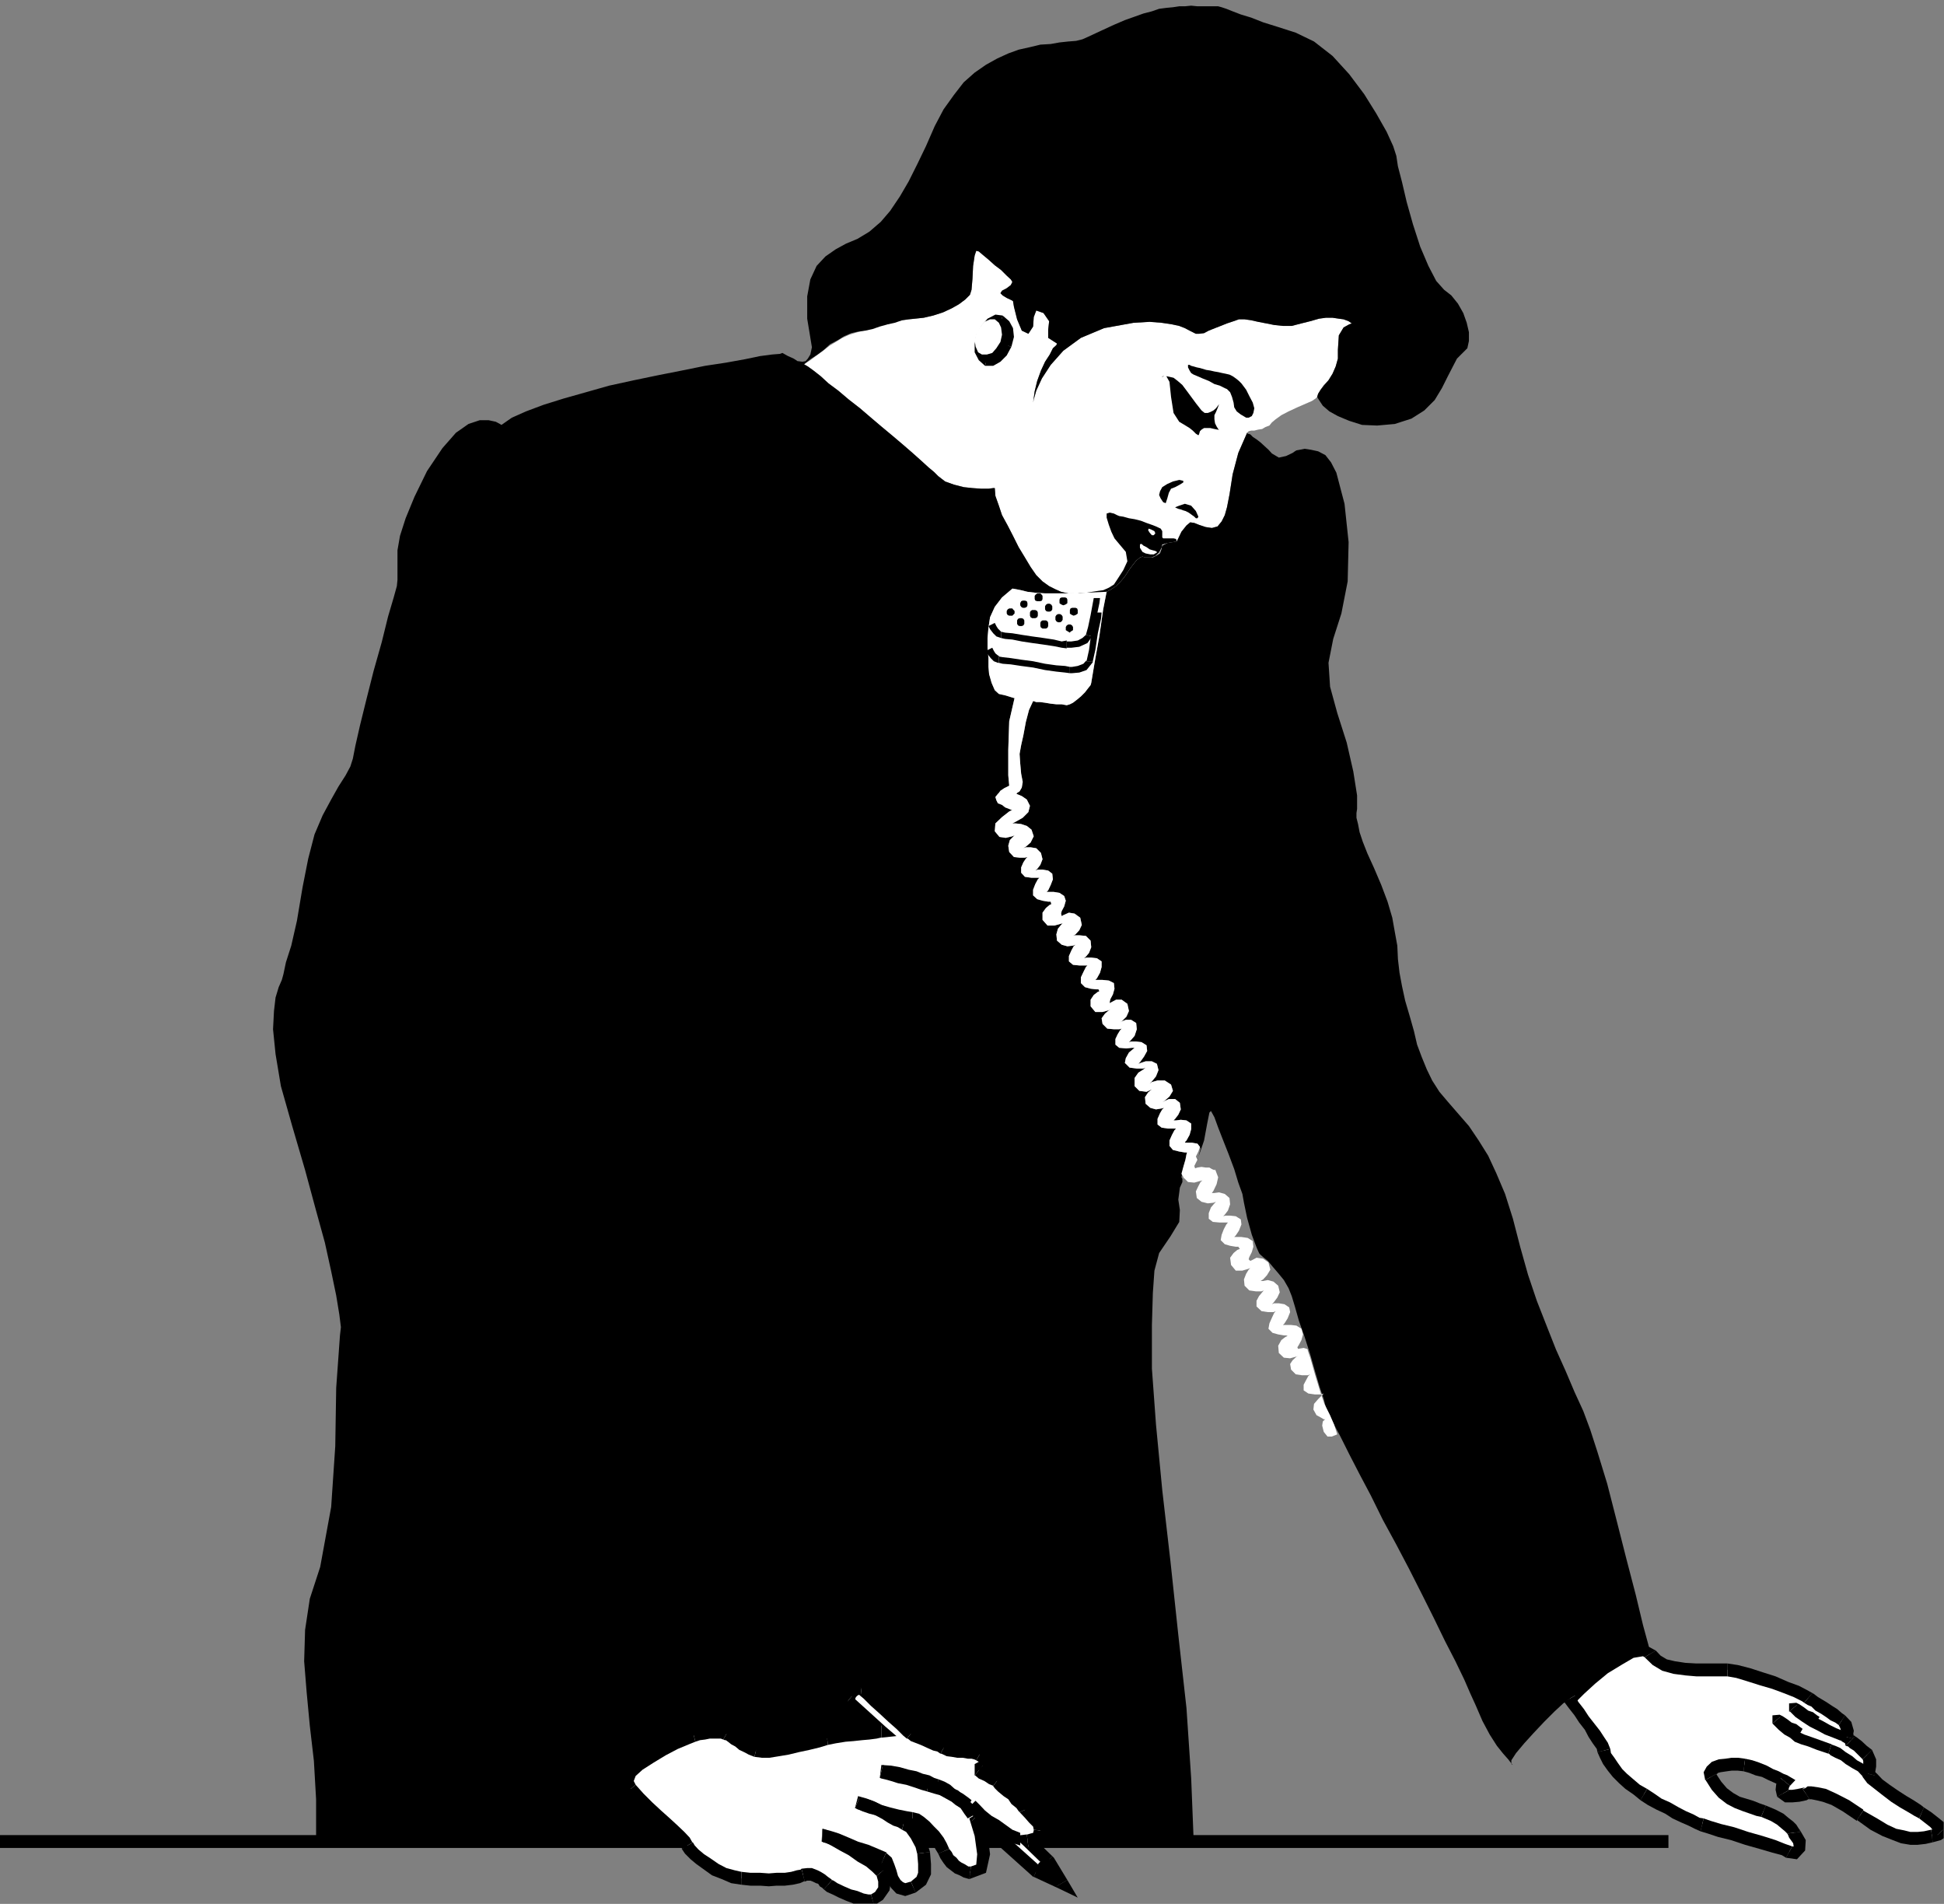 <?xml version="1.0" encoding="UTF-8" standalone="no"?>
<svg
   xmlns:ooo="http://xml.openoffice.org/svg/export"
   xmlns:dc="http://purl.org/dc/elements/1.1/"
   xmlns:cc="http://creativecommons.org/ns#"
   xmlns:rdf="http://www.w3.org/1999/02/22-rdf-syntax-ns#"
   xmlns:svg="http://www.w3.org/2000/svg"
   xmlns="http://www.w3.org/2000/svg"
   xmlns:sodipodi="http://sodipodi.sourceforge.net/DTD/sodipodi-0.dtd"
   xmlns:inkscape="http://www.inkscape.org/namespaces/inkscape"
   version="1.2"
   width="61.87mm"
   height="60.58mm"
   viewBox="0 0 6187 6058"
   preserveAspectRatio="xMidYMid"
   xml:space="preserve"
   id="svg291"
   sodipodi:docname="biztalk.svg"
   style="fill-rule:evenodd;stroke-width:28.222;stroke-linejoin:round"
   inkscape:version="0.92.5 (2060ec1f9f, 2020-04-08)"><rect x="0" y="0" width="6187" height="6058" fill="#808080" stroke="none"/><sodipodi:namedview
   pagecolor="#ffffff"
   bordercolor="#666666"
   borderopacity="1"
   objecttolerance="10"
   gridtolerance="10"
   guidetolerance="10"
   inkscape:pageopacity="0"
   inkscape:pageshadow="2"
   inkscape:window-width="664"
   inkscape:window-height="487"
   id="namedview293"
   showgrid="false"
   inkscape:zoom="0.2102413"
   inkscape:cx="116.93858"
   inkscape:cy="114.48189"
   inkscape:window-x="0"
   inkscape:window-y="0"
   inkscape:window-maximized="0"
   inkscape:current-layer="svg291" />
 <defs
   class="ClipPathGroup"
   id="defs8">
  <clipPath
   id="presentation_clip_path"
   clipPathUnits="userSpaceOnUse">
   <rect
   x="0"
   y="0"
   width="21000"
   height="29700"
   id="rect2" />
  </clipPath>
  <clipPath
   id="presentation_clip_path_shrink"
   clipPathUnits="userSpaceOnUse">
   <rect
   x="21"
   y="29"
   width="20958"
   height="29641"
   id="rect5" />
  </clipPath>
 </defs>
 <defs
   class="TextShapeIndex"
   id="defs12">
  <g
   ooo:slide="id1"
   ooo:id-list="id3"
   id="g10" />
 </defs>
 <defs
   class="EmbeddedBulletChars"
   id="defs44">
  <g
   id="bullet-char-template-57356"
   transform="matrix(4.8828125e-4,0,0,-4.8828125e-4,0,0)">
   <path
   d="M 580,1141 1163,571 580,0 -4,571 Z"
   id="path14"
   inkscape:connector-curvature="0" />
  </g>
  <g
   id="bullet-char-template-57354"
   transform="matrix(4.8828125e-4,0,0,-4.8828125e-4,0,0)">
   <path
   d="M 8,1128 H 1137 V 0 H 8 Z"
   id="path17"
   inkscape:connector-curvature="0" />
  </g>
  <g
   id="bullet-char-template-10146"
   transform="matrix(4.8828125e-4,0,0,-4.8828125e-4,0,0)">
   <path
   d="M 174,0 602,739 174,1481 1456,739 Z M 1358,739 309,1346 659,739 Z"
   id="path20"
   inkscape:connector-curvature="0" />
  </g>
  <g
   id="bullet-char-template-10132"
   transform="matrix(4.8828125e-4,0,0,-4.8828125e-4,0,0)">
   <path
   d="M 2015,739 1276,0 H 717 l 543,543 H 174 v 393 h 1086 l -543,545 h 557 z"
   id="path23"
   inkscape:connector-curvature="0" />
  </g>
  <g
   id="bullet-char-template-10007"
   transform="matrix(4.8828125e-4,0,0,-4.8828125e-4,0,0)">
   <path
   d="m 0,-2 c -7,16 -16,29 -25,39 l 381,530 c -94,256 -141,385 -141,387 0,25 13,38 40,38 9,0 21,-2 34,-5 21,4 42,12 65,25 l 27,-13 111,-251 280,301 64,-25 24,25 c 21,-10 41,-24 62,-43 C 886,937 835,863 770,784 769,783 710,716 594,584 L 774,223 c 0,-27 -21,-55 -63,-84 l 16,-20 C 717,90 699,76 672,76 641,76 570,178 457,381 L 164,-76 c -22,-34 -53,-51 -92,-51 -42,0 -63,17 -64,51 -7,9 -10,24 -10,44 0,9 1,19 2,30 z"
   id="path26"
   inkscape:connector-curvature="0" />
  </g>
  <g
   id="bullet-char-template-10004"
   transform="matrix(4.8828125e-4,0,0,-4.8828125e-4,0,0)">
   <path
   d="M 285,-33 C 182,-33 111,30 74,156 52,228 41,333 41,471 c 0,78 14,145 41,201 34,71 87,106 158,106 53,0 88,-31 106,-94 l 23,-176 c 8,-64 28,-97 59,-98 l 735,706 c 11,11 33,17 66,17 42,0 63,-15 63,-46 V 965 c 0,-36 -10,-64 -30,-84 L 442,47 C 390,-6 338,-33 285,-33 Z"
   id="path29"
   inkscape:connector-curvature="0" />
  </g>
  <g
   id="bullet-char-template-9679"
   transform="matrix(4.8828125e-4,0,0,-4.8828125e-4,0,0)">
   <path
   d="M 813,0 C 632,0 489,54 383,161 276,268 223,411 223,592 c 0,181 53,324 160,431 106,107 249,161 430,161 179,0 323,-54 432,-161 108,-107 162,-251 162,-431 0,-180 -54,-324 -162,-431 C 1136,54 992,0 813,0 Z"
   id="path32"
   inkscape:connector-curvature="0" />
  </g>
  <g
   id="bullet-char-template-8226"
   transform="matrix(4.8828125e-4,0,0,-4.8828125e-4,0,0)">
   <path
   d="m 346,457 c -73,0 -137,26 -191,78 -54,51 -81,114 -81,188 0,73 27,136 81,188 54,52 118,78 191,78 73,0 134,-26 185,-79 51,-51 77,-114 77,-187 0,-75 -25,-137 -76,-188 -50,-52 -112,-78 -186,-78 z"
   id="path35"
   inkscape:connector-curvature="0" />
  </g>
  <g
   id="bullet-char-template-8211"
   transform="matrix(4.8828125e-4,0,0,-4.8828125e-4,0,0)">
   <path
   d="M -4,459 H 1135 V 606 H -4 Z"
   id="path38"
   inkscape:connector-curvature="0" />
  </g>
  <g
   id="bullet-char-template-61548"
   transform="matrix(4.8828125e-4,0,0,-4.8828125e-4,0,0)">
   <path
   d="m 173,740 c 0,163 58,303 173,419 116,115 255,173 419,173 163,0 302,-58 418,-173 116,-116 174,-256 174,-419 0,-163 -58,-303 -174,-418 C 1067,206 928,148 765,148 601,148 462,206 346,322 231,437 173,577 173,740 Z"
   id="path41"
   inkscape:connector-curvature="0" />
  </g>
 </defs>
 <g
   id="g49"
   transform="translate(-7406,-11821)">
  <g
   id="id2"
   class="Master_Slide">
   <g
   id="bg-id2"
   class="Background" />
   <g
   id="bo-id2"
   class="BackgroundObjects" />
  </g>
 </g>
 <g
   class="SlideGroup"
   id="g289"
   transform="translate(-7406,-11821)">
  <g
   id="g287">
   <g
   id="container-id1">
    <g
   id="id1"
   class="Slide"
   clip-path="url(#presentation_clip_path)">
     <g
   class="Page"
   id="g283">
      <g
   class="Graphic"
   id="g281">
       <g
   id="id3">
        <rect
   class="BoundingBox"
   x="7406"
   y="11821"
   width="6187"
   height="6058"
   id="rect51"
   style="fill:none;stroke:none" />
        <defs
   id="defs56">
         <clipPath
   id="clip_path_1"
   clipPathUnits="userSpaceOnUse">
          <path
   d="m 7406,11821 h 6186 v 6057 H 7406 Z"
   id="path53"
   inkscape:connector-curvature="0" />
         </clipPath>
        </defs>
        <g
   clip-path="url(#clip_path_1)"
   id="g278">
         <path
   d="m 12716,17681 v -21 H 7406 v 41 h 5310 z"
   id="path58"
   inkscape:connector-curvature="0"
   style="fill:#000000;stroke:none" />
         <path
   d="m 11598,13084 3,-10 8,-13 10,-15 15,-15 13,-21 10,-23 7,-25 v -28 l 3,-46 15,-25 18,-10 8,-3 -10,-7 -16,-6 -15,-2 -20,-3 h -21 l -22,3 -28,8 -28,7 -31,8 h -28 l -28,-3 -25,-5 -26,-5 -22,-5 -21,-3 h -18 l -17,6 -21,7 -20,8 -18,7 -20,8 -15,8 -16,2 h -10 l -10,-5 -10,-5 -15,-8 -18,-7 -23,-5 -33,-5 -38,-3 -51,3 -94,17 -74,31 -56,41 -40,45 -28,43 -18,39 -8,28 -2,10 5,-36 8,-33 12,-33 13,-28 15,-23 10,-20 11,-10 2,-5 -28,-18 v -26 l 3,-27 -18,-26 -23,-8 -8,21 -2,30 -15,23 -21,-10 -15,-36 -10,-40 -3,-18 -5,-3 -15,-7 -13,-8 -7,-7 5,-8 15,-8 13,-10 5,-10 -5,-8 -13,-12 -18,-18 -20,-15 -20,-18 -18,-15 -13,-11 -8,-2 -5,15 -5,33 -2,41 -3,35 -5,16 -15,15 -20,15 -23,13 -28,13 -31,10 -30,7 -28,3 -20,2 -21,3 -25,5 -23,8 -26,5 -25,7 -23,8 -20,5 -26,8 -22,10 -21,13 -20,12 -20,16 -21,15 -20,15 -20,13 12,7 18,13 23,18 25,23 31,23 33,28 36,28 35,30 33,28 36,30 33,28 30,26 28,25 23,21 18,15 13,13 22,17 28,10 31,8 28,3 28,2 h 23 l 15,-2 h 5 l 2,25 11,31 10,30 18,33 17,33 18,36 20,33 18,30 18,26 20,20 21,15 20,10 18,8 13,3 10,2 h 2 5 10 l 11,3 h 10 2 5 l 11,2 h 10 12 l 16,-2 15,-3 15,-5 15,-8 13,-10 15,-13 13,-15 10,-15 10,-15 11,-13 7,-10 13,-10 8,-3 7,5 h 13 l 5,-2 13,-5 12,-8 8,-15 v -3 l 2,-7 16,-8 30,-5 5,-10 10,-21 16,-20 12,-10 13,2 15,6 21,7 20,3 18,-5 13,-16 10,-20 7,-25 8,-41 10,-64 18,-68 28,-64 5,-5 8,-2 h 10 l 12,-3 13,-2 10,-6 13,-5 8,-10 12,-10 18,-13 23,-12 28,-13 23,-10 23,-10 12,-8 z"
   id="path60"
   inkscape:connector-curvature="0"
   style="fill:#ffffff;stroke:none" />
         <path
   d="m 11146,13435 13,-5 18,-6 20,6 15,17 8,18 -3,5 h -5 l -5,-5 -7,-5 -11,-8 -10,-5 -7,-2 -8,-3 -8,-2 -7,-3 z"
   id="path62"
   inkscape:connector-curvature="0"
   style="fill:#000000;stroke:none" />
         <path
   d="m 11172,13351 -13,-3 -20,5 -18,8 -16,10 -7,13 -3,12 5,11 8,12 8,3 5,-15 5,-18 7,-13 13,-5 15,-8 11,-7 z"
   id="path64"
   inkscape:connector-curvature="0"
   style="fill:#000000;stroke:none" />
         <path
   d="m 11372,13150 h 8 l 10,-5 5,-10 3,-15 -5,-18 -11,-21 -10,-20 -15,-20 -8,-8 -10,-8 -10,-7 -10,-5 -13,-3 -10,-2 -13,-3 -12,-2 -13,-3 -13,-2 -10,-3 -10,-3 -10,-2 -10,-3 -8,-2 -5,-3 h -5 v 8 l 5,10 5,8 8,5 12,5 16,7 20,8 18,10 17,5 16,8 7,3 10,10 6,15 5,18 2,15 8,13 13,10 12,7 z"
   id="path66"
   inkscape:connector-curvature="0"
   style="fill:#000000;stroke:none" />
         <path
   d="m 11286,13107 -5,13 -5,12 -5,10 v 13 l 2,13 5,10 5,8 3,2 h -5 l -10,-2 -13,-3 h -13 -7 l -8,5 -5,5 -3,10 -2,3 -8,-5 -10,-10 -10,-8 -13,-8 -20,-12 -18,-28 -8,-51 -5,-48 -10,-18 h -10 l -5,2 h 2 l 6,-2 h 7 l 10,2 13,3 13,10 15,13 15,20 28,38 18,23 10,8 h 10 l 8,-3 10,-5 8,-7 z"
   id="path68"
   inkscape:connector-curvature="0"
   style="fill:#000000;stroke:none" />
         <path
   d="m 10834,13707 h 15 15 l 18,-3 20,-3 15,-2 18,-8 16,-10 10,-15 20,-31 13,-28 -5,-30 -26,-31 -10,-12 -10,-21 -8,-22 -7,-23 v -13 l 10,-3 13,3 10,5 7,3 13,2 18,5 18,3 20,5 18,7 17,6 13,5 15,7 5,8 v 7 8 5 l 3,3 h 5 8 7 8 5 l 8,2 2,8 -30,5 -16,5 -2,8 v 2 l -8,15 -12,11 -13,5 h -5 -15 l -8,-3 -8,3 -12,10 -8,10 -10,13 -10,15 -10,15 -13,15 -13,13 -15,10 -15,8 -16,3 -15,2 -15,3 -15,-3 h -13 -10 l -8,-2 z"
   id="path70"
   inkscape:connector-curvature="0"
   style="fill:#000000;stroke:none" />
         <path
   d="m 11045,13557 10,5 10,7 10,3 8,2 5,3 v 2 l -5,3 -5,3 h -11 l -15,-3 -10,-5 -8,-13 v -10 l 3,-3 5,3 z"
   id="path72"
   inkscape:connector-curvature="0"
   style="fill:#ffffff;stroke:none" />
         <path
   d="m 11083,13518 -3,-7 -10,-5 -8,-3 -2,5 5,8 7,8 h 6 z"
   id="path74"
   inkscape:connector-curvature="0"
   style="fill:#ffffff;stroke:none" />
         <path
   d="m 8425,16807 35,-191 13,-193 3,-186 12,-167 3,-26 -5,-40 -10,-61 -16,-77 -20,-91 -30,-109 -33,-122 -41,-140 -36,-127 -17,-102 -8,-79 3,-58 5,-43 10,-33 10,-23 5,-18 8,-38 17,-53 18,-79 18,-107 18,-91 20,-77 26,-61 27,-50 23,-41 23,-36 15,-28 8,-25 8,-41 15,-66 20,-81 23,-91 26,-92 20,-81 18,-61 10,-36 2,-20 v -26 -30 -38 l 8,-46 18,-56 28,-68 40,-82 49,-73 43,-49 40,-28 36,-12 h 28 l 23,5 13,7 5,3 33,-23 45,-20 56,-21 64,-20 71,-20 74,-21 78,-17 77,-16 76,-15 74,-15 66,-10 61,-11 48,-10 38,-5 25,-2 8,-3 18,10 18,8 12,8 16,2 10,-2 7,-8 8,-13 5,-23 -15,-91 v -71 l 10,-54 20,-43 28,-30 33,-23 33,-18 36,-15 38,-23 36,-31 30,-35 31,-46 28,-48 27,-54 28,-58 28,-64 28,-53 33,-46 31,-40 35,-31 36,-25 36,-20 35,-16 33,-12 36,-8 33,-8 33,-2 28,-5 28,-3 25,-2 20,-5 18,-8 43,-20 39,-18 35,-15 31,-11 28,-10 27,-7 23,-8 23,-3 21,-2 20,-3 h 18 l 20,-2 20,2 h 21 22 23 l 11,3 15,5 20,8 26,10 33,10 38,15 48,15 56,18 58,28 59,46 53,58 48,64 38,61 33,58 21,46 10,31 5,33 13,50 15,64 20,71 23,71 26,61 25,48 25,28 23,18 21,26 17,30 11,31 7,30 v 28 l -5,23 -15,15 -18,18 -13,25 -17,33 -18,36 -23,38 -33,33 -41,26 -53,17 -56,5 -48,-2 -41,-13 -36,-15 -27,-15 -21,-18 -12,-18 -6,-10 3,-10 8,-13 12,-15 13,-15 13,-21 10,-23 7,-25 v -28 l 3,-46 15,-25 18,-10 8,-3 -10,-7 -16,-6 -15,-2 -20,-3 h -21 l -22,3 -28,8 -28,7 -31,8 h -28 l -28,-3 -25,-5 -26,-5 -22,-5 -21,-3 h -18 l -17,6 -21,7 -20,8 -18,7 -20,8 -15,8 -16,2 h -10 l -10,-5 -10,-5 -15,-8 -18,-7 -23,-5 -33,-5 -38,-3 -51,3 -94,17 -74,31 -56,41 -40,45 -28,43 -18,39 -8,28 -2,10 5,-36 8,-33 12,-33 13,-28 15,-23 10,-20 11,-10 2,-5 -28,-18 v -26 l 3,-27 -18,-26 -23,-8 -8,21 -2,30 -15,23 -21,-10 -15,-36 -10,-40 -3,-18 -5,-3 -15,-7 -13,-8 -7,-7 5,-8 15,-8 13,-10 5,-10 -5,-8 -13,-12 -18,-18 -20,-15 -20,-18 -18,-15 -13,-11 -8,-2 -5,15 -5,33 -2,41 -3,35 -5,16 -15,15 -20,15 -23,13 -28,13 -31,10 -30,7 -28,3 -20,2 -21,3 -23,8 -23,5 -25,7 -23,8 -23,5 -23,3 -22,5 -23,10 -21,13 -23,12 -20,18 -20,15 -23,15 -20,16 12,7 18,13 23,18 25,23 31,23 33,28 36,28 35,30 33,28 36,30 33,28 30,26 28,25 23,21 18,15 13,13 22,17 28,10 31,8 28,3 28,2 h 23 l 15,-2 h 5 l 2,25 11,31 10,30 18,33 17,33 18,36 20,33 18,30 18,26 20,20 21,15 20,10 18,8 13,3 10,2 h 2 -40 -36 l -31,-2 -25,-3 -20,-5 -15,-3 -11,-2 h -2 l -33,28 -23,30 -15,33 -5,33 -3,33 v 33 l 3,31 v 28 l 2,23 8,28 10,23 13,12 22,5 16,5 10,3 h 2 l -17,74 -3,91 v 81 l 3,33 -16,8 -12,8 -5,7 -3,3 -8,10 3,10 5,10 13,5 10,8 13,5 7,3 h 3 l -10,5 -23,18 -21,20 -2,25 15,18 20,3 21,-5 7,-3 -5,5 -10,10 -5,18 3,20 15,16 18,2 h 17 l 8,-2 -5,5 -8,12 -7,16 v 17 l 12,13 21,3 h 18 7 l -5,5 -8,15 -7,18 v 18 l 13,12 17,5 18,3 h 8 l 2,8 -5,2 -12,10 -11,15 v 23 l 16,18 h 22 l 18,-5 8,-2 -5,5 -10,12 -5,18 2,20 15,13 18,5 18,-2 8,-3 -6,5 -7,13 -8,18 v 17 l 13,11 20,2 h 18 8 l -5,5 -8,16 -8,17 v 18 l 13,13 18,5 18,2 h 7 l 3,6 -5,2 -13,10 -10,15 v 21 l 15,18 h 23 l 18,-5 7,-3 -5,3 -12,10 -11,15 3,18 15,15 21,2 h 17 l 8,-2 -5,5 -8,13 -7,15 v 18 l 12,10 23,2 18,-2 h 8 l -6,5 -12,10 -10,18 -3,15 15,15 23,3 h 21 l 7,-3 -7,6 -16,10 -12,17 v 26 l 15,15 23,3 17,-8 8,-2 -8,2 -12,10 -10,15 2,21 15,13 18,5 18,-3 8,-2 -6,5 -7,12 -8,18 v 18 l 13,10 20,3 h 18 8 l -5,5 -8,15 -8,18 v 17 l 11,13 20,5 18,3 h 7 l -2,5 -3,15 -5,20 -5,23 -3,16 3,5 v 10 l -8,18 -5,38 5,33 -2,38 -28,46 -36,53 -15,56 -5,71 -3,102 v 139 l 13,178 20,209 26,226 25,234 26,233 15,224 8,201 H 8412 v -135 l -7,-122 -13,-112 -10,-106 -8,-99 3,-100 15,-99 z"
   id="path76"
   inkscape:connector-curvature="0"
   style="fill:#000000;stroke:none" />
         <path
   d="m 10879,13994 -2,7 -8,10 -10,13 -13,13 -12,10 -13,10 -10,5 -10,3 -16,-3 h -17 l -18,-2 -18,-3 -15,-2 h -13 l -8,-3 h -2 l -13,28 -10,38 -8,43 -7,31 -5,28 2,30 3,33 5,26 -3,18 -7,12 -8,5 -2,3 5,2 12,5 16,11 10,20 -5,20 -18,18 -23,13 -10,5 h 10 l 18,2 18,6 15,12 7,21 -10,20 -15,13 -8,5 8,-3 h 15 l 18,3 15,15 5,20 -7,18 -10,13 -6,5 8,-3 h 15 l 18,3 13,10 2,18 -7,18 -8,17 -5,5 h 8 15 l 18,3 15,10 5,15 -5,18 -8,15 -2,8 2,8 5,-3 18,-8 18,3 18,13 5,23 -8,17 -12,13 -8,5 5,-2 h 15 l 21,2 15,15 2,21 -7,18 -10,12 -6,5 8,-2 h 15 l 18,2 15,10 v 18 l -5,18 -10,18 -5,5 h 8 15 l 20,2 16,8 2,18 -5,18 -8,15 -2,8 v 5 l 5,-3 15,-8 h 18 l 18,13 5,23 -8,18 -13,13 -7,5 5,-3 13,-5 h 17 l 16,10 2,20 -7,21 -13,15 -5,5 7,-2 h 16 l 17,2 16,10 2,18 -10,18 -13,18 -5,5 8,-3 15,-5 h 20 l 16,8 5,20 -8,20 -13,16 -7,7 7,-5 18,-5 h 23 l 20,13 6,20 -11,18 -15,13 -8,5 6,-3 15,-7 h 20 l 15,12 3,21 -8,17 -10,13 -5,5 h 8 l 15,-2 18,2 15,10 v 18 l -5,18 -10,18 -5,5 2,2 h 8 13 l 17,3 10,15 -5,20 -5,18 v -2 l 21,-61 10,-54 7,-35 5,-5 11,20 12,33 16,41 17,43 18,48 13,43 13,36 5,28 10,48 15,54 15,40 8,18 2,3 11,10 15,12 15,18 18,21 18,22 15,26 10,25 10,33 13,46 18,51 18,56 15,53 15,51 13,38 7,28 8,18 15,30 23,43 28,56 33,64 36,68 38,77 43,79 41,78 40,79 38,76 36,74 33,64 28,58 20,46 16,35 22,51 23,43 23,36 20,25 16,18 10,13 5,5 -5,-3 v -12 l 15,-23 26,-31 30,-33 33,-35 33,-33 28,-26 20,-15 10,-8 23,-23 36,-33 43,-33 46,-30 41,-20 35,-8 23,13 -5,-26 -18,-66 -23,-96 -30,-115 -31,-122 -30,-117 -31,-101 -23,-71 -22,-59 -28,-61 -28,-66 -31,-69 -30,-76 -31,-79 -28,-83 -25,-89 -23,-89 -25,-79 -28,-66 -26,-56 -30,-48 -31,-46 -33,-38 -33,-38 -28,-33 -23,-36 -17,-35 -16,-39 -15,-40 -10,-43 -13,-46 -15,-51 -10,-46 -8,-43 -5,-43 -2,-43 -8,-44 -8,-45 -15,-51 -20,-53 -23,-54 -21,-46 -15,-38 -10,-30 -5,-26 -5,-20 v -15 l 2,-13 v -43 l -12,-76 -21,-92 -30,-94 -23,-84 -5,-76 15,-76 26,-81 20,-102 3,-125 -13,-122 -26,-99 -17,-33 -18,-23 -23,-12 -23,-5 -20,-3 -15,3 -11,2 -5,3 -7,5 -21,10 -23,5 -22,-13 -11,-12 -12,-11 -13,-12 -13,-10 -12,-8 -8,-8 -8,-2 -2,-3 -28,64 -18,68 -10,64 -8,41 -7,25 -10,20 -13,16 -18,5 -20,-3 -21,-7 -15,-6 -13,-2 -12,10 -16,20 -10,21 -5,10 -30,5 -16,8 -2,7 v 3 l -5,15 -13,8 -10,5 h -5 -5 -15 l -8,-3 -8,3 -12,10 -8,10 -10,13 -10,15 -10,15 -13,15 -13,13 -15,10 -15,8 -11,56 -12,84 -15,84 z"
   id="path78"
   inkscape:connector-curvature="0"
   style="fill:#000000;stroke:none" />
         <path
   d="m 10544,12975 h 20 l 21,-11 17,-17 13,-26 8,-28 -3,-25 -10,-20 -15,-13 -21,-3 -20,11 -18,20 -12,25 -5,28 v 26 l 10,20 z"
   id="path80"
   inkscape:connector-curvature="0"
   style="fill:#000000;stroke:none" />
         <path
   d="m 10605,12919 v 0 l -10,23 -15,15 -18,7 h -15 l -6,21 h 26 l 23,-13 20,-20 15,-28 v 0 z"
   id="path82"
   inkscape:connector-curvature="0"
   style="fill:#000000;stroke:none" />
         <path
   d="m 10592,12845 v 0 l 10,8 8,17 3,23 -8,26 20,5 8,-31 -3,-28 -12,-22 -21,-18 v 0 z"
   id="path84"
   inkscape:connector-curvature="0"
   style="fill:#000000;stroke:none" />
         <path
   d="m 10534,12891 v 0 l 10,-23 15,-18 15,-7 18,2 5,-20 -23,-3 -25,13 -20,23 -16,28 v 0 z"
   id="path86"
   inkscape:connector-curvature="0"
   style="fill:#000000;stroke:none" />
         <path
   d="m 10547,12964 v 0 l -11,-7 -7,-15 v -26 l 5,-25 -21,-5 -5,30 v 26 l 13,25 20,18 v 0 z"
   id="path88"
   inkscape:connector-curvature="0"
   style="fill:#000000;stroke:none" />
         <path
   d="m 10531,12949 h 16 l 17,-5 13,-15 13,-20 5,-23 -3,-23 -7,-15 -13,-11 h -15 l -18,8 -13,15 -13,21 -5,23 3,20 8,18 z"
   id="path90"
   inkscape:connector-curvature="0"
   style="fill:#ffffff;stroke:none" />
         <path
   d="m 9413,17513 28,28 28,28 28,28 28,25 25,23 21,18 15,18 8,12 7,13 16,15 17,16 23,15 26,18 28,12 28,11 27,5 28,2 h 31 l 28,3 25,-3 h 26 l 23,-2 20,-5 15,-5 13,-3 h 13 l 12,5 10,5 11,5 7,8 8,5 5,5 7,5 16,8 20,10 23,10 23,8 20,7 20,3 13,-3 20,-12 16,-23 2,-26 -10,-28 -15,-15 -23,-18 -28,-17 -28,-21 -30,-15 -28,-15 -21,-10 -15,-6 8,3 17,5 23,8 31,10 30,13 33,10 28,12 26,13 7,8 8,15 5,20 8,21 10,17 13,13 17,5 26,-7 25,-21 10,-23 v -30 l -2,-36 -8,-25 -15,-31 -20,-25 -21,-13 -10,-5 -15,-5 -15,-10 -18,-10 -21,-10 -20,-10 -23,-8 -25,-8 5,3 15,5 23,8 28,10 28,10 30,7 26,6 20,2 13,3 13,7 15,13 13,15 15,15 13,18 10,18 7,15 8,13 8,13 10,10 10,10 10,8 13,5 12,7 13,3 36,-13 7,-46 -7,-61 -18,-58 193,173 81,38 -43,-71 -66,-64 h 5 l 15,-5 13,-10 8,-18 -5,-20 -16,-18 -15,-15 -13,-13 -5,-7 -10,-11 -12,-12 -13,-16 -15,-12 -16,-16 -10,-10 -7,-7 -16,-8 -15,-10 -18,-8 -10,-7 3,-8 12,-10 5,-15 -17,-18 -13,-5 -13,-3 h -12 l -16,-2 h -18 l -15,-3 -12,-2 -16,-6 -12,-7 -16,-5 -15,-5 -15,-8 -13,-5 -13,-5 -12,-5 -8,-5 -13,-10 -20,-21 -25,-23 -28,-25 -28,-25 -23,-23 -18,-16 -5,-5 -5,3 -15,5 -13,13 -8,23 107,96 h -5 l -13,3 -20,2 -23,3 -28,2 -28,3 -30,5 -26,5 -28,8 -30,7 -33,8 -33,7 -31,6 -28,5 h -25 l -18,-3 -15,-5 -13,-8 -15,-7 -13,-8 -12,-10 -11,-5 -7,-8 -8,-2 -5,-3 -10,-2 h -10 -15 -13 l -18,2 -15,3 -18,5 -23,10 -35,15 -41,21 -38,22 -38,26 -26,25 -10,26 z"
   id="path92"
   inkscape:connector-curvature="0"
   style="fill:#ffffff;stroke:none" />
         <path
   d="m 9611,17683 v 3 l -10,-18 -17,-18 -21,-20 -25,-23 -28,-25 -28,-26 -28,-28 -25,-28 -31,26 31,28 27,28 28,30 28,26 26,22 20,16 13,17 5,8 v 3 z"
   id="path94"
   inkscape:connector-curvature="0"
   style="fill:#000000;stroke:none" />
         <path
   d="m 9766,17777 v 0 l -22,-5 -26,-7 -25,-13 -26,-18 -20,-13 -18,-15 -12,-13 -6,-10 -35,21 10,15 18,18 18,15 25,18 25,18 31,12 30,13 33,5 v 0 z"
   id="path96"
   inkscape:connector-curvature="0"
   style="fill:#000000;stroke:none" />
         <path
   d="m 9957,17767 -3,3 -12,2 -18,5 -20,3 h -26 l -25,2 -28,-2 h -31 l -28,-3 v 41 l 28,3 h 31 l 28,2 25,-2 h 26 l 25,-3 23,-5 18,-8 -3,3 z"
   id="path98"
   inkscape:connector-curvature="0"
   style="fill:#000000;stroke:none" />
         <path
   d="m 10054,17803 -3,-3 -3,-2 -7,-5 -10,-8 -13,-8 -10,-5 -18,-7 h -15 l -18,2 10,41 8,-3 h 10 l 8,3 10,5 7,2 5,8 8,5 8,8 -3,-3 z"
   id="path100"
   inkscape:connector-curvature="0"
   style="fill:#000000;stroke:none" />
         <path
   d="m 10178,17849 h -2 -6 l -15,-3 -20,-8 -20,-5 -23,-10 -21,-10 -12,-8 -5,-2 -26,30 10,8 18,8 20,10 23,10 26,10 20,8 25,2 21,-5 h -3 z"
   id="path102"
   inkscape:connector-curvature="0"
   style="fill:#000000;stroke:none" />
         <path
   d="m 10196,17790 v 0 l 5,18 v 18 l -10,15 -13,8 10,35 28,-18 21,-30 5,-33 -16,-38 v 0 z"
   id="path104"
   inkscape:connector-curvature="0"
   style="fill:#000000;stroke:none" />
         <path
   d="m 10023,17640 -2,41 10,2 20,10 28,16 28,15 28,20 28,16 20,17 13,13 30,-25 -17,-18 -26,-18 -28,-20 -28,-21 -33,-15 -28,-15 -20,-10 -20,-8 -3,41 z"
   id="path106"
   inkscape:connector-curvature="0"
   style="fill:#000000;stroke:none" />
         <path
   d="m 10226,17716 h 3 l -28,-12 -31,-13 -33,-10 -30,-13 -31,-13 -22,-7 -18,-5 -13,-3 v 41 l 3,2 17,5 23,8 31,8 30,12 33,11 26,12 23,13 h 2 z"
   id="path108"
   inkscape:connector-curvature="0"
   style="fill:#000000;stroke:none" />
         <path
   d="m 10305,17808 v 0 l -18,5 -7,-3 -8,-7 -8,-13 -5,-18 -7,-20 -8,-20 -18,-16 -15,36 h -2 l 7,10 3,20 10,23 13,23 17,18 28,8 33,-11 v 0 z"
   id="path110"
   inkscape:connector-curvature="0"
   style="fill:#000000;stroke:none" />
         <path
   d="m 10325,17719 v -3 l 3,36 v 28 l -5,13 -18,15 15,35 33,-25 16,-33 v -33 l -3,-36 v -2 z"
   id="path112"
   inkscape:connector-curvature="0"
   style="fill:#000000;stroke:none" />
         <path
   d="m 10277,17643 v 0 l 13,7 15,21 15,28 5,20 41,-5 -10,-31 -15,-33 -26,-30 -28,-18 v 0 z"
   id="path114"
   inkscape:connector-curvature="0"
   style="fill:#000000;stroke:none" />
         <path
   d="m 10143,17538 -11,39 23,7 21,5 20,10 20,11 15,10 18,10 15,5 13,8 10,-41 -7,-3 -16,-5 -12,-10 -21,-10 -20,-10 -20,-10 -26,-10 -28,-8 -10,38 z"
   id="path116"
   inkscape:connector-curvature="0"
   style="fill:#000000;stroke:none" />
         <path
   d="m 10310,17587 v 0 l -18,-3 -25,-5 -28,-7 -28,-8 -28,-13 -23,-7 -15,-3 -2,-3 -16,36 8,3 15,7 23,8 28,7 28,13 33,8 25,5 23,2 v 0 z"
   id="path118"
   inkscape:connector-curvature="0"
   style="fill:#000000;stroke:none" />
         <path
   d="m 10427,17704 v 0 l -8,-18 -10,-18 -15,-20 -15,-15 -15,-16 -18,-15 -15,-10 -21,-5 v 40 h 5 l 10,6 13,10 10,15 16,15 10,15 10,18 8,13 v 0 z"
   id="path120"
   inkscape:connector-curvature="0"
   style="fill:#000000;stroke:none" />
         <path
   d="m 10496,17760 v 0 h -8 l -13,-8 -10,-5 -7,-5 -8,-10 -10,-8 -5,-10 -8,-10 -35,15 7,15 10,15 10,13 13,10 13,10 15,6 13,7 18,5 v 0 z"
   id="path122"
   inkscape:connector-curvature="0"
   style="fill:#000000;stroke:none" />
         <path
   d="m 10524,17587 -33,20 17,56 8,58 -3,33 -17,6 -5,40 53,-20 13,-59 -8,-63 -18,-61 -33,20 z"
   id="path124"
   inkscape:connector-curvature="0"
   style="fill:#000000;stroke:none" />
         <path
   d="m 10712,17757 5,3 -193,-173 -26,30 193,173 5,3 -5,-3 3,3 h 2 z"
   id="path126"
   inkscape:connector-curvature="0"
   style="fill:#000000;stroke:none" />
         <path
   d="m 10768,17823 25,-28 -81,-38 -16,36 82,38 25,-28 -25,28 58,28 -33,-56 z"
   id="path128"
   inkscape:connector-curvature="0"
   style="fill:#000000;stroke:none" />
         <path
   d="m 10729,17757 -5,-5 44,71 35,-20 -43,-71 -5,-5 5,5 -3,-3 -2,-2 z"
   id="path130"
   inkscape:connector-curvature="0"
   style="fill:#000000;stroke:none" />
         <path
   d="m 10674,17658 -11,35 66,64 26,-30 -66,-64 -10,36 -5,-41 -44,5 33,30 z"
   id="path132"
   inkscape:connector-curvature="0"
   style="fill:#000000;stroke:none" />
         <path
   d="m 10696,17643 v 2 l -2,8 -8,2 -10,3 h -2 l 5,41 h 7 l 21,-8 17,-18 13,-28 v 3 z"
   id="path134"
   inkscape:connector-curvature="0"
   style="fill:#000000;stroke:none" />
         <path
   d="m 10651,17587 v 0 l 17,18 13,15 13,13 2,10 41,5 -8,-31 -17,-23 -18,-15 -8,-7 v 0 z"
   id="path136"
   inkscape:connector-curvature="0"
   style="fill:#000000;stroke:none" />
         <path
   d="m 10567,17503 -3,-3 8,11 10,10 18,15 15,10 10,15 16,13 7,10 3,3 35,-15 -7,-13 -13,-10 -10,-13 -15,-15 -16,-16 -12,-15 -11,-10 -7,-5 -3,-3 z"
   id="path138"
   inkscape:connector-curvature="0"
   style="fill:#000000;stroke:none" />
         <path
   d="m 10508,17470 -2,-3 15,13 18,8 15,10 13,5 25,-31 -18,-10 -15,-10 -18,-8 -5,-2 -2,-3 z"
   id="path140"
   inkscape:connector-curvature="0"
   style="fill:#000000;stroke:none" />
         <path
   d="m 10513,17422 v 0 l 11,7 -3,-2 -13,7 v 36 l 26,-31 5,21 13,-13 7,-33 -25,-28 v 0 z"
   id="path142"
   inkscape:connector-curvature="0"
   style="fill:#000000;stroke:none" />
         <path
   d="m 10399,17401 h 3 l 17,8 16,2 17,3 h 18 l 16,3 h 12 l 8,2 7,3 21,-36 -18,-8 -18,-2 h -12 l -16,-3 h -18 l -12,-2 -10,-3 -13,-2 h 2 z"
   id="path144"
   inkscape:connector-curvature="0"
   style="fill:#000000;stroke:none" />
         <path
   d="m 10292,17353 h 3 l 10,8 13,5 13,5 12,5 15,7 18,8 13,3 10,7 20,-35 -15,-8 -18,-8 -12,-2 -16,-8 -12,-5 -13,-5 -13,-5 -5,-3 h 3 z"
   id="path146"
   inkscape:connector-curvature="0"
   style="fill:#000000;stroke:none" />
         <path
   d="m 10148,17211 -16,-5 5,5 18,15 23,23 28,25 28,26 25,22 21,21 12,10 26,-31 -13,-10 -20,-20 -26,-23 -28,-25 -28,-26 -22,-23 -18,-15 -5,-5 -15,-5 15,5 -8,-8 -7,3 z"
   id="path148"
   inkscape:connector-curvature="0"
   style="fill:#000000;stroke:none" />
         <path
   d="m 10117,17218 8,16 5,-13 5,-5 10,-5 h 3 l -5,-41 -8,5 -20,5 -21,21 -10,33 8,15 z"
   id="path150"
   inkscape:connector-curvature="0"
   style="fill:#000000;stroke:none" />
         <path
   d="m 10211,17350 13,-35 -107,-97 -25,31 106,96 13,-35 v 40 l 48,-5 -35,-30 z"
   id="path152"
   inkscape:connector-curvature="0"
   style="fill:#000000;stroke:none" />
         <path
   d="m 10041,17373 v 0 l 25,-5 31,-5 25,-2 28,-3 23,-2 23,-3 13,-3 h 2 v -40 h -8 l -12,2 -18,3 -23,2 -28,3 -30,2 -31,6 -25,5 v 0 z"
   id="path154"
   inkscape:connector-curvature="0"
   style="fill:#000000;stroke:none" />
         <path
   d="m 9807,17411 v 0 l 23,3 h 25 l 31,-5 30,-5 33,-8 33,-7 33,-8 26,-8 -5,-40 -31,7 -28,8 -33,8 -33,7 -30,5 -26,5 h -25 l -13,-2 v 0 z"
   id="path156"
   inkscape:connector-curvature="0"
   style="fill:#000000;stroke:none" />
         <path
   d="m 9708,17356 5,2 h 3 l 7,5 10,8 13,7 13,11 15,7 15,8 18,7 10,-40 -12,-3 -11,-7 -15,-8 -13,-5 -12,-13 -10,-2 -8,-11 -13,-5 5,3 z"
   id="path158"
   inkscape:connector-curvature="0"
   style="fill:#000000;stroke:none" />
         <path
   d="m 9619,17363 v 0 l 15,-5 16,-2 15,-3 h 13 15 7 l 8,3 v 0 l 20,-36 -10,-5 -13,-3 h -12 -15 -13 l -21,3 -15,2 -20,5 v 0 z"
   id="path160"
   inkscape:connector-curvature="0"
   style="fill:#000000;stroke:none" />
         <path
   d="m 9429,17500 v 0 l -6,-12 6,-16 22,-20 36,-23 38,-23 38,-20 36,-15 20,-8 -10,-41 -25,13 -36,15 -43,21 -38,23 -41,28 -28,30 -15,36 15,38 v 0 z"
   id="path162"
   inkscape:connector-curvature="0"
   style="fill:#000000;stroke:none" />
         <path
   d="m 10511,17551 -31,31 18,12 18,18 25,18 23,18 26,18 23,12 17,8 23,7 v -40 l -7,-3 -18,-7 -18,-13 -25,-18 -23,-13 -21,-17 -17,-18 -13,-13 -31,31 z"
   id="path164"
   inkscape:connector-curvature="0"
   style="fill:#000000;stroke:none" />
         <path
   d="m 10379,17518 v 0 l 13,8 17,10 21,13 20,15 18,13 15,7 15,5 13,-38 -31,31 18,-33 v 0 l -10,-8 -18,-13 -20,-10 -20,-18 -18,-10 -18,-7 v 0 z"
   id="path166"
   inkscape:connector-curvature="0"
   style="fill:#000000;stroke:none" />
         <path
   d="m 10216,17437 -5,41 26,2 27,5 23,8 26,5 20,7 20,6 16,2 10,5 15,-35 -15,-5 -15,-8 -21,-5 -20,-8 -25,-5 -28,-8 -28,-5 -31,-2 -5,41 z"
   id="path168"
   inkscape:connector-curvature="0"
   style="fill:#000000;stroke:none" />
         <path
   d="m 10366,17480 v 0 l -18,-5 -23,-8 -25,-7 -25,-5 -23,-8 -18,-5 -13,-3 -5,-2 -10,41 5,2 13,3 18,5 22,7 26,5 25,8 23,8 18,5 v 0 z"
   id="path170"
   inkscape:connector-curvature="0"
   style="fill:#000000;stroke:none" />
         <path
   d="m 10521,17587 -15,-21 -18,-17 -15,-16 -18,-15 -23,-10 -20,-10 -23,-10 -23,-8 -10,41 23,7 18,5 20,11 18,10 12,10 16,10 12,18 11,15 z"
   id="path172"
   inkscape:connector-curvature="0"
   style="fill:#000000;stroke:none" />
         <path
   d="m 10747,17734 -20,3 -15,12 -8,16 -8,10 31,10 2,-5 8,-10 5,-3 v -2 z"
   id="path174"
   inkscape:connector-curvature="0"
   style="fill:#000000;stroke:none" />
         <path
   d="m 12401,17226 13,20 18,23 15,23 18,23 15,23 13,20 13,18 5,15 5,15 10,18 13,18 15,20 18,18 20,18 23,18 23,15 23,15 25,15 28,13 25,15 26,13 23,10 20,10 15,5 23,8 33,10 41,10 45,16 46,12 41,13 30,10 18,8 20,2 13,-12 v -23 l -18,-28 v -3 l -2,-2 -5,-8 -8,-7 -13,-11 -15,-12 -23,-13 -30,-13 -18,-5 -20,-7 -23,-8 -23,-8 -23,-12 -23,-18 -20,-23 -18,-28 -2,-13 5,-7 10,-11 15,-5 20,-2 18,-3 h 20 l 21,3 20,5 20,8 23,7 21,10 17,8 16,8 10,5 2,2 -2,3 -5,10 -3,13 3,12 12,8 h 18 l 21,-3 22,-5 h 3 l 5,-2 h 10 l 18,2 23,5 30,13 38,20 46,31 43,28 36,20 30,13 26,8 25,5 h 23 l 23,-3 23,-5 20,-5 10,-8 3,-2 v -3 l -8,-7 -17,-18 -23,-18 -18,-13 -13,-7 -20,-13 -26,-15 -28,-18 -27,-20 -23,-18 -21,-18 -12,-15 2,-8 3,-15 v -20 l -8,-18 -15,-13 -15,-15 -16,-10 -7,-5 -5,-5 -3,-3 -2,-5 h -3 v -5 l 3,-15 -6,-18 -12,-15 -10,-8 -16,-10 -15,-10 -15,-11 -18,-10 -13,-10 -12,-8 -8,-5 -13,-7 -25,-13 -33,-13 -38,-15 -41,-13 -41,-12 -35,-10 -31,-6 h -30 -33 -36 l -35,-2 -36,-5 -30,-8 -26,-15 -20,-20 -23,-13 -35,8 -41,20 -46,30 -43,33 -36,33 -23,23 z"
   id="path176"
   inkscape:connector-curvature="0"
   style="fill:#ffffff;stroke:none" />
         <path
   d="m 12531,17386 v 0 l -8,-20 -12,-18 -13,-20 -18,-23 -18,-23 -15,-23 -18,-23 -10,-20 -35,20 15,20 18,23 15,23 18,23 12,23 13,20 13,18 2,10 v 0 z"
   id="path178"
   inkscape:connector-curvature="0"
   style="fill:#000000;stroke:none" />
         <path
   d="m 12648,17513 v 0 l -23,-13 -20,-17 -21,-18 -15,-15 -15,-21 -10,-15 -11,-15 -2,-13 -41,10 8,18 10,20 15,21 16,20 20,20 20,18 26,18 22,18 v 0 z"
   id="path180"
   inkscape:connector-curvature="0"
   style="fill:#000000;stroke:none" />
         <path
   d="m 12828,17607 v 0 l -13,-2 -20,-11 -23,-10 -23,-12 -28,-16 -27,-12 -23,-16 -23,-15 -21,36 23,15 28,15 28,13 23,15 28,13 23,10 20,10 18,8 v 0 z"
   id="path182"
   inkscape:connector-curvature="0"
   style="fill:#000000;stroke:none" />
         <path
   d="m 13110,17696 v 0 l -23,-8 -30,-12 -41,-13 -46,-13 -45,-15 -41,-10 -33,-10 -23,-8 -10,41 23,7 33,11 41,10 45,15 46,13 41,12 30,8 13,8 v 0 z"
   id="path184"
   inkscape:connector-curvature="0"
   style="fill:#000000;stroke:none" />
         <path
   d="m 13095,17655 5,13 13,18 2,13 v -3 h -5 l -20,36 35,5 26,-28 2,-33 -22,-38 5,12 z"
   id="path186"
   inkscape:connector-curvature="0"
   style="fill:#000000;stroke:none" />
         <path
   d="m 13011,17602 v 0 l 31,13 20,12 13,11 12,10 5,5 6,7 v -2 l -3,-3 41,-5 -3,-7 -5,-8 -5,-8 -10,-10 -13,-10 -18,-15 -25,-13 -31,-13 v 0 z"
   id="path188"
   inkscape:connector-curvature="0"
   style="fill:#000000;stroke:none" />
         <path
   d="m 12833,17485 v -2 l 21,33 22,25 26,20 25,13 26,10 23,8 20,7 15,3 15,-36 -20,-7 -20,-8 -23,-7 -20,-6 -21,-12 -20,-15 -18,-21 -15,-23 v -2 z"
   id="path190"
   inkscape:connector-curvature="0"
   style="fill:#000000;stroke:none" />
         <path
   d="m 12960,17417 v 0 l -23,-3 h -20 l -20,3 -21,2 -22,8 -16,15 -10,18 5,25 36,-20 v 0 2 l 5,-5 8,-2 20,-3 15,-2 h 20 l 18,2 v 0 z"
   id="path192"
   inkscape:connector-curvature="0"
   style="fill:#000000;stroke:none" />
         <path
   d="m 13103,17503 -5,-31 -3,-2 -13,-5 -15,-8 -18,-7 -20,-11 -25,-10 -21,-7 -23,-5 -5,40 18,5 20,8 21,5 20,10 18,8 15,7 8,5 2,3 -5,-30 31,25 17,-18 -22,-13 z"
   id="path194"
   inkscape:connector-curvature="0"
   style="fill:#000000;stroke:none" />
         <path
   d="m 13098,17518 v 0 -2 l 2,-8 3,-5 v 0 l -31,-25 -5,5 -8,15 -2,18 5,22 v 0 z"
   id="path196"
   inkscape:connector-curvature="0"
   style="fill:#000000;stroke:none" />
         <path
   d="m 13143,17513 8,-5 -23,5 -18,3 h -12 v 2 l -36,20 25,18 h 23 l 23,-2 23,-5 8,-5 z"
   id="path198"
   inkscape:connector-curvature="0"
   style="fill:#000000;stroke:none" />
         <path
   d="m 13336,17582 v -3 l -45,-30 -41,-21 -33,-15 -25,-5 -21,-3 h -12 l -8,6 -8,2 21,31 -3,2 h 3 7 l 15,3 21,5 28,10 35,20 46,31 v -3 z"
   id="path200"
   inkscape:connector-curvature="0"
   style="fill:#000000;stroke:none" />
         <path
   d="m 13552,17643 v 0 l -23,5 -20,2 h -23 l -20,-5 -25,-5 -28,-13 -33,-20 -44,-25 -20,30 43,31 38,20 33,13 26,10 30,5 h 23 l 26,-3 22,-5 v 0 z"
   id="path202"
   inkscape:connector-curvature="0"
   style="fill:#000000;stroke:none" />
         <path
   d="m 13573,17660 -3,-7 v -13 l 3,-5 -5,5 -16,3 5,40 26,-7 15,-10 8,-11 v -17 l -3,-8 3,8 -3,-5 v -3 z"
   id="path204"
   inkscape:connector-curvature="0"
   style="fill:#000000;stroke:none" />
         <path
   d="m 13514,17607 v 0 l 13,10 23,18 15,18 8,7 30,-30 -7,-8 -21,-17 -23,-18 -23,-15 v 0 z"
   id="path206"
   inkscape:connector-curvature="0"
   style="fill:#000000;stroke:none" />
         <path
   d="m 13331,17460 3,15 15,20 23,18 23,18 30,23 28,18 26,15 20,12 15,8 15,-35 -10,-8 -20,-13 -25,-15 -28,-18 -26,-18 -23,-17 -17,-18 -11,-10 3,15 z"
   id="path208"
   inkscape:connector-curvature="0"
   style="fill:#000000;stroke:none" />
         <path
   d="m 13334,17419 v 0 l 2,5 v 18 l -2,13 -3,5 41,10 2,-10 3,-18 v -23 l -13,-30 v 0 z"
   id="path210"
   inkscape:connector-curvature="0"
   style="fill:#000000;stroke:none" />
         <path
   d="m 13280,17376 8,2 5,5 13,8 15,15 13,13 30,-30 -17,-13 -16,-15 -17,-13 -11,-5 8,2 z"
   id="path212"
   inkscape:connector-curvature="0"
   style="fill:#000000;stroke:none" />
         <path
   d="m 13263,17343 5,20 h 2 v 0 l 8,5 2,8 31,-31 -8,-2 h 3 l -5,-10 h -3 l 5,20 -40,-10 -3,10 10,8 z"
   id="path214"
   inkscape:connector-curvature="0"
   style="fill:#000000;stroke:none" />
         <path
   d="m 13258,17310 v 0 l 5,10 2,8 -2,12 v 3 l 40,10 v -8 l 3,-17 -8,-28 -20,-21 v 0 z"
   id="path216"
   inkscape:connector-curvature="0"
   style="fill:#000000;stroke:none" />
         <path
   d="m 13148,17239 v 0 l 11,7 12,5 13,13 18,10 15,10 15,11 15,7 11,8 20,-31 -10,-7 -15,-13 -16,-10 -15,-10 -18,-11 -12,-7 -13,-10 -5,-3 v 0 z"
   id="path218"
   inkscape:connector-curvature="0"
   style="fill:#000000;stroke:none" />
         <path
   d="m 12904,17155 v 0 l 28,5 33,10 41,13 41,12 35,13 33,13 26,13 7,5 26,-31 -18,-10 -25,-13 -33,-12 -41,-18 -41,-13 -40,-13 -39,-10 -33,-5 v 0 z"
   id="path220"
   inkscape:connector-curvature="0"
   style="fill:#000000;stroke:none" />
         <path
   d="m 12640,17094 v 0 l 26,25 30,18 36,10 38,5 35,3 h 36 33 30 v -41 h -30 -33 -36 l -35,-2 -33,-5 -26,-6 -20,-12 -15,-16 v 0 z"
   id="path222"
   inkscape:connector-curvature="0"
   style="fill:#000000;stroke:none" />
         <path
   d="m 12419,17216 -5,25 10,-7 23,-23 36,-33 40,-33 46,-28 36,-21 30,-5 5,3 36,-21 -41,-22 -41,10 -45,20 -46,33 -46,33 -35,33 -23,23 -10,8 -5,25 5,-25 -13,12 8,13 z"
   id="path224"
   inkscape:connector-curvature="0"
   style="fill:#000000;stroke:none" />
         <path
   d="m 13225,17401 h 2 l 5,5 15,8 18,8 15,12 21,13 18,10 12,13 10,8 21,-26 -10,-8 -18,-12 -18,-10 -15,-13 -21,-13 -17,-13 -16,-7 -15,-5 h 3 z"
   id="path226"
   inkscape:connector-curvature="0"
   style="fill:#000000;stroke:none" />
         <path
   d="m 13047,17305 2,2 18,18 18,15 18,10 15,13 20,8 23,7 28,11 36,12 10,-30 -36,-13 -28,-10 -23,-8 -15,-7 -15,-8 -13,-10 -18,-15 -17,-18 2,2 z"
   id="path228"
   inkscape:connector-curvature="0"
   style="fill:#000000;stroke:none" />
         <path
   d="m 13143,17322 -7,-5 -13,-10 -15,-5 -13,-10 -15,-10 -10,-5 -23,2 v 26 l 25,-21 -5,16 -13,7 11,5 15,5 12,11 16,10 12,5 8,5 z"
   id="path230"
   inkscape:connector-curvature="0"
   style="fill:#000000;stroke:none" />
         <path
   d="m 13100,17267 h 3 l 17,17 23,16 23,15 26,13 22,12 26,10 20,8 18,5 10,-30 -18,-5 -20,-8 -20,-10 -23,-13 -26,-13 -22,-10 -18,-15 -18,-13 h 2 z"
   id="path232"
   inkscape:connector-curvature="0"
   style="fill:#000000;stroke:none" />
         <path
   d="m 13197,17284 -8,-5 -13,-10 -15,-5 -13,-10 -15,-10 -10,-5 -23,2 v 26 l 25,-21 -5,16 -12,7 10,5 15,5 13,10 15,11 13,5 7,5 z"
   id="path234"
   inkscape:connector-curvature="0"
   style="fill:#000000;stroke:none" />
         <path
   d="m 11217,15511 -5,-10 8,-16 5,-15 -8,-10 -17,-3 h -13 -8 l -2,-2 5,-5 10,-18 5,-18 v -18 l -15,-10 -18,-2 -15,2 h -8 l 5,-5 10,-13 8,-17 -3,-21 -15,-12 h -20 l -15,7 -6,3 8,-5 15,-13 11,-18 -6,-20 -20,-13 h -23 l -18,5 -7,5 7,-7 13,-16 8,-20 -5,-20 -16,-8 h -20 l -15,5 -8,3 5,-5 13,-18 10,-18 -2,-18 -16,-10 -17,-2 h -16 l -7,2 5,-5 13,-15 7,-21 -2,-20 -16,-10 h -17 l -13,5 -5,3 7,-5 13,-13 8,-18 -5,-23 -18,-13 h -18 l -15,8 -5,3 v -5 l 2,-8 8,-15 5,-18 -2,-18 -16,-8 -20,-2 h -15 -8 l 5,-5 10,-18 5,-18 v -18 l -15,-10 -18,-2 h -15 l -8,2 6,-5 10,-12 7,-18 -2,-21 -15,-15 -21,-2 h -15 l -5,2 8,-5 12,-13 8,-17 -5,-23 -18,-13 -18,-3 -18,8 -5,3 -2,-8 2,-8 8,-15 5,-18 -5,-15 -15,-10 -18,-3 h -15 -8 l 5,-5 8,-17 7,-18 -2,-18 -13,-10 -18,-3 h -15 l -8,3 6,-5 10,-13 7,-18 -5,-20 -15,-15 -18,-3 h -15 l -8,3 8,-5 15,-13 10,-20 -7,-21 -15,-12 -18,-6 -18,-2 h -10 l 10,-5 23,-13 18,-18 5,-20 -10,-20 -16,-11 -12,-5 -5,-2 2,-3 8,-5 7,-12 3,-18 -5,-26 -3,-33 -2,-30 5,-28 7,-31 8,-43 10,-38 13,-28 h 2 l 8,3 h 13 l 15,2 18,3 18,2 h 17 l 16,3 10,-3 10,-5 13,-10 12,-10 13,-13 10,-13 8,-10 2,-7 11,-66 15,-84 12,-84 11,-56 -120,5 h -40 -36 l -31,-2 -25,-3 -20,-5 -15,-3 -11,-2 h -2 l -33,28 -23,30 -15,33 -5,33 -3,33 v 33 l 3,31 v 28 l 2,23 8,28 10,23 13,12 22,5 16,5 10,3 h 2 l -17,74 -3,91 v 81 l 3,33 -16,8 -12,8 -5,7 -3,3 -8,10 3,10 5,10 13,5 10,8 13,5 7,3 h 3 l -10,5 -23,18 -21,20 -2,25 15,18 20,3 21,-5 7,-3 -5,5 -10,10 -5,18 3,20 15,16 18,2 h 17 l 8,-2 -5,5 -8,12 -7,16 v 17 l 12,13 21,3 h 18 7 l -5,5 -8,15 -7,18 v 18 l 13,12 17,5 18,3 h 8 l 2,8 -5,2 -12,10 -11,15 v 23 l 16,18 h 22 l 18,-5 8,-2 -5,5 -10,12 -5,18 2,20 15,13 18,5 18,-2 8,-3 -6,5 -7,13 -8,18 v 17 l 13,11 20,2 h 18 8 l -5,5 -8,16 -8,17 v 18 l 13,13 18,5 18,2 h 7 l 3,6 -5,2 -13,10 -10,15 v 21 l 15,18 h 23 l 18,-5 7,-3 -5,3 -12,10 -11,15 3,18 15,15 21,2 h 17 l 8,-2 -5,5 -8,13 -7,15 v 18 l 12,10 23,2 18,-2 h 8 l -6,5 -12,10 -10,18 -3,15 15,15 23,3 h 21 l 7,-3 -7,6 -16,10 -12,17 v 26 l 15,15 23,3 17,-8 8,-2 -8,2 -12,10 -10,15 2,21 15,13 18,5 18,-3 8,-2 -6,5 -7,12 -8,18 v 18 l 13,10 20,3 h 18 8 l -5,5 -8,15 -8,18 v 17 l 11,13 20,5 18,3 h 7 l -2,7 -3,16 -7,23 -6,22 8,13 13,8 h 10 l 8,-3 12,-15 -5,-13 -5,-15 z"
   id="path236"
   inkscape:connector-curvature="0"
   style="fill:#ffffff;stroke:none" />
         <path
   d="m 10623,13780 h 5 l 2,-2 5,-5 v -6 -2 l -5,-5 -2,-3 h -5 -5 l -5,3 -3,5 v 2 6 l 3,5 5,2 z"
   id="path238"
   inkscape:connector-curvature="0"
   style="fill:#000000;stroke:none" />
         <path
   d="m 10666,13755 h 2 l 6,-3 2,-5 v -5 -2 l -2,-6 -6,-2 h -2 -5 l -5,2 -3,6 v 2 5 l 3,5 5,3 z"
   id="path240"
   inkscape:connector-curvature="0"
   style="fill:#000000;stroke:none" />
         <path
   d="m 10712,13734 h 5 l 5,-2 2,-5 v -5 -5 l -2,-3 -5,-5 h -5 -5 l -6,5 -2,3 v 5 5 l 2,5 6,2 z"
   id="path242"
   inkscape:connector-curvature="0"
   style="fill:#000000;stroke:none" />
         <path
   d="m 10592,13831 v 0 l -5,-5 -5,-5 -5,-8 -5,-10 -20,10 5,10 10,13 10,10 15,5 v 0 z"
   id="path244"
   inkscape:connector-curvature="0"
   style="fill:#000000;stroke:none" />
         <path
   d="m 10801,13862 v -3 l -16,3 -25,-6 -33,-5 -36,-5 -33,-5 -30,-5 -23,-2 -13,-3 v 20 l 13,3 23,2 30,6 33,5 36,5 33,5 25,5 16,2 v -2 z"
   id="path246"
   inkscape:connector-curvature="0"
   style="fill:#000000;stroke:none" />
         <path
   d="m 10862,13841 v 0 l -11,10 -15,8 -20,3 h -15 v 20 h 15 l 25,-3 26,-12 15,-21 v 0 z"
   id="path248"
   inkscape:connector-curvature="0"
   style="fill:#000000;stroke:none" />
         <path
   d="m 10887,13724 -3,16 -7,38 -8,38 -7,25 20,5 8,-25 7,-43 8,-38 2,-16 z"
   id="path250"
   inkscape:connector-curvature="0"
   style="fill:#000000;stroke:none" />
         <path
   d="m 10653,13813 h 5 l 5,-2 3,-5 v -5 -6 l -3,-5 -5,-2 h -5 -2 l -5,2 -3,5 v 6 5 l 3,5 5,2 z"
   id="path252"
   inkscape:connector-curvature="0"
   style="fill:#000000;stroke:none" />
         <path
   d="m 10696,13788 h 5 l 6,-3 2,-5 v -5 -5 l -2,-5 -6,-3 h -5 -5 l -5,3 -2,5 v 5 5 l 2,5 5,3 z"
   id="path254"
   inkscape:connector-curvature="0"
   style="fill:#000000;stroke:none" />
         <path
   d="m 10745,13767 h 2 l 5,-2 3,-5 v -5 -5 l -3,-5 -5,-3 h -2 -5 l -5,3 -3,5 v 5 5 l 3,5 5,2 z"
   id="path256"
   inkscape:connector-curvature="0"
   style="fill:#000000;stroke:none" />
         <path
   d="m 10729,13821 h 6 l 5,-3 2,-5 v -5 -5 l -2,-5 -5,-3 h -6 -5 l -5,3 -2,5 v 5 5 l 2,5 5,3 z"
   id="path258"
   inkscape:connector-curvature="0"
   style="fill:#000000;stroke:none" />
         <path
   d="m 10778,13801 h 2 l 5,-3 3,-5 v -5 -5 l -3,-5 -5,-3 h -2 -5 l -5,3 -3,5 v 5 5 l 3,5 5,3 z"
   id="path260"
   inkscape:connector-curvature="0"
   style="fill:#000000;stroke:none" />
         <path
   d="m 10790,13747 6,-2 5,-3 2,-2 v -6 -5 l -2,-5 -5,-2 h -6 -5 l -5,2 -2,5 v 5 6 l 2,2 5,3 z"
   id="path262"
   inkscape:connector-curvature="0"
   style="fill:#000000;stroke:none" />
         <path
   d="m 10823,13780 6,-2 5,-3 2,-2 v -6 -5 l -2,-5 -5,-2 h -6 -5 l -5,2 -2,5 v 5 6 l 2,2 5,3 z"
   id="path264"
   inkscape:connector-curvature="0"
   style="fill:#000000;stroke:none" />
         <path
   d="m 10811,13834 2,-3 5,-3 3,-2 v -5 -5 l -3,-5 -5,-3 h -2 -5 l -5,3 -3,5 v 5 5 l 3,2 5,3 z"
   id="path266"
   inkscape:connector-curvature="0"
   style="fill:#000000;stroke:none" />
         <path
   d="m 10585,13910 h 2 l -7,-5 -6,-5 -5,-8 -5,-10 -20,10 5,10 10,13 10,10 13,5 h 3 z"
   id="path268"
   inkscape:connector-curvature="0"
   style="fill:#000000;stroke:none" />
         <path
   d="m 10811,13943 v 0 l -15,-3 -28,-2 -36,-5 -38,-8 -38,-5 -33,-5 -26,-3 -12,-2 v 20 l 12,3 26,2 33,5 38,5 38,8 36,5 28,3 15,2 v 0 z"
   id="path270"
   inkscape:connector-curvature="0"
   style="fill:#000000;stroke:none" />
         <path
   d="m 10864,13925 v -3 l -10,11 -18,7 -18,3 h -7 v 20 h 7 l 23,-2 23,-8 20,-25 v -3 z"
   id="path272"
   inkscape:connector-curvature="0"
   style="fill:#000000;stroke:none" />
         <path
   d="m 10892,13770 -2,20 -11,46 -7,53 -8,36 h 20 l 8,-36 8,-53 10,-46 2,-20 z"
   id="path274"
   inkscape:connector-curvature="0"
   style="fill:#000000;stroke:none" />
         <path
   d="m 11662,16385 -5,2 -13,5 h -13 l -12,-15 -5,-20 2,-13 5,-5 3,-2 h -5 l -10,-6 -13,-7 -10,-18 2,-18 13,-15 13,-13 5,-5 -8,3 h -20 l -21,-3 -15,-10 v -18 l 8,-15 7,-13 6,-5 -8,3 h -18 l -20,-3 -15,-15 -3,-18 8,-12 12,-11 5,-2 -7,2 -18,5 -20,-2 -16,-15 -2,-23 10,-18 13,-10 7,-3 -5,-2 h -7 l -18,-3 -18,-5 -13,-13 3,-17 8,-18 7,-15 5,-6 -7,3 h -18 l -20,-3 -16,-15 v -18 l 8,-15 10,-12 5,-6 -7,3 h -18 l -21,-3 -15,-15 -2,-20 7,-18 8,-13 5,-5 -8,3 -17,5 h -21 l -15,-18 -3,-23 11,-15 12,-10 8,-3 -5,-7 h -8 l -18,-3 -17,-5 -13,-13 3,-17 7,-18 8,-15 5,-6 h -8 -18 l -22,-2 -13,-10 v -18 l 7,-18 11,-13 5,-5 -8,3 -18,2 -20,-5 -15,-12 -3,-21 8,-17 7,-13 6,-5 -8,2 -18,5 -20,-2 -15,-15 30,-26 15,-5 13,-2 13,2 h 12 l 8,5 8,3 h 2 v -3 l 10,26 -5,22 -10,21 -5,7 h 8 l 15,-2 18,5 15,13 2,20 -7,20 -10,13 -5,5 7,-2 h 15 l 18,2 16,10 2,16 -8,20 -10,15 -5,5 h 8 15 l 20,3 16,10 2,18 -5,17 -8,16 -2,7 5,5 5,-2 15,-8 21,3 17,12 6,23 -11,18 -12,13 -8,5 h 8 l 15,-3 18,5 15,13 5,21 -8,17 -12,16 -5,5 7,-3 h 15 l 18,3 15,10 3,15 -8,20 -10,16 -5,5 h 8 18 l 17,2 16,10 5,18 -5,18 -8,15 -5,8 2,5 18,-3 10,3 3,2 v 3 l 8,23 15,53 18,59 12,35 5,10 13,26 13,30 z"
   id="path276"
   inkscape:connector-curvature="0"
   style="fill:#ffffff;stroke:none" />
        </g>
       </g>
      </g>
     </g>
    </g>
   </g>
  </g>
 </g>
</svg>